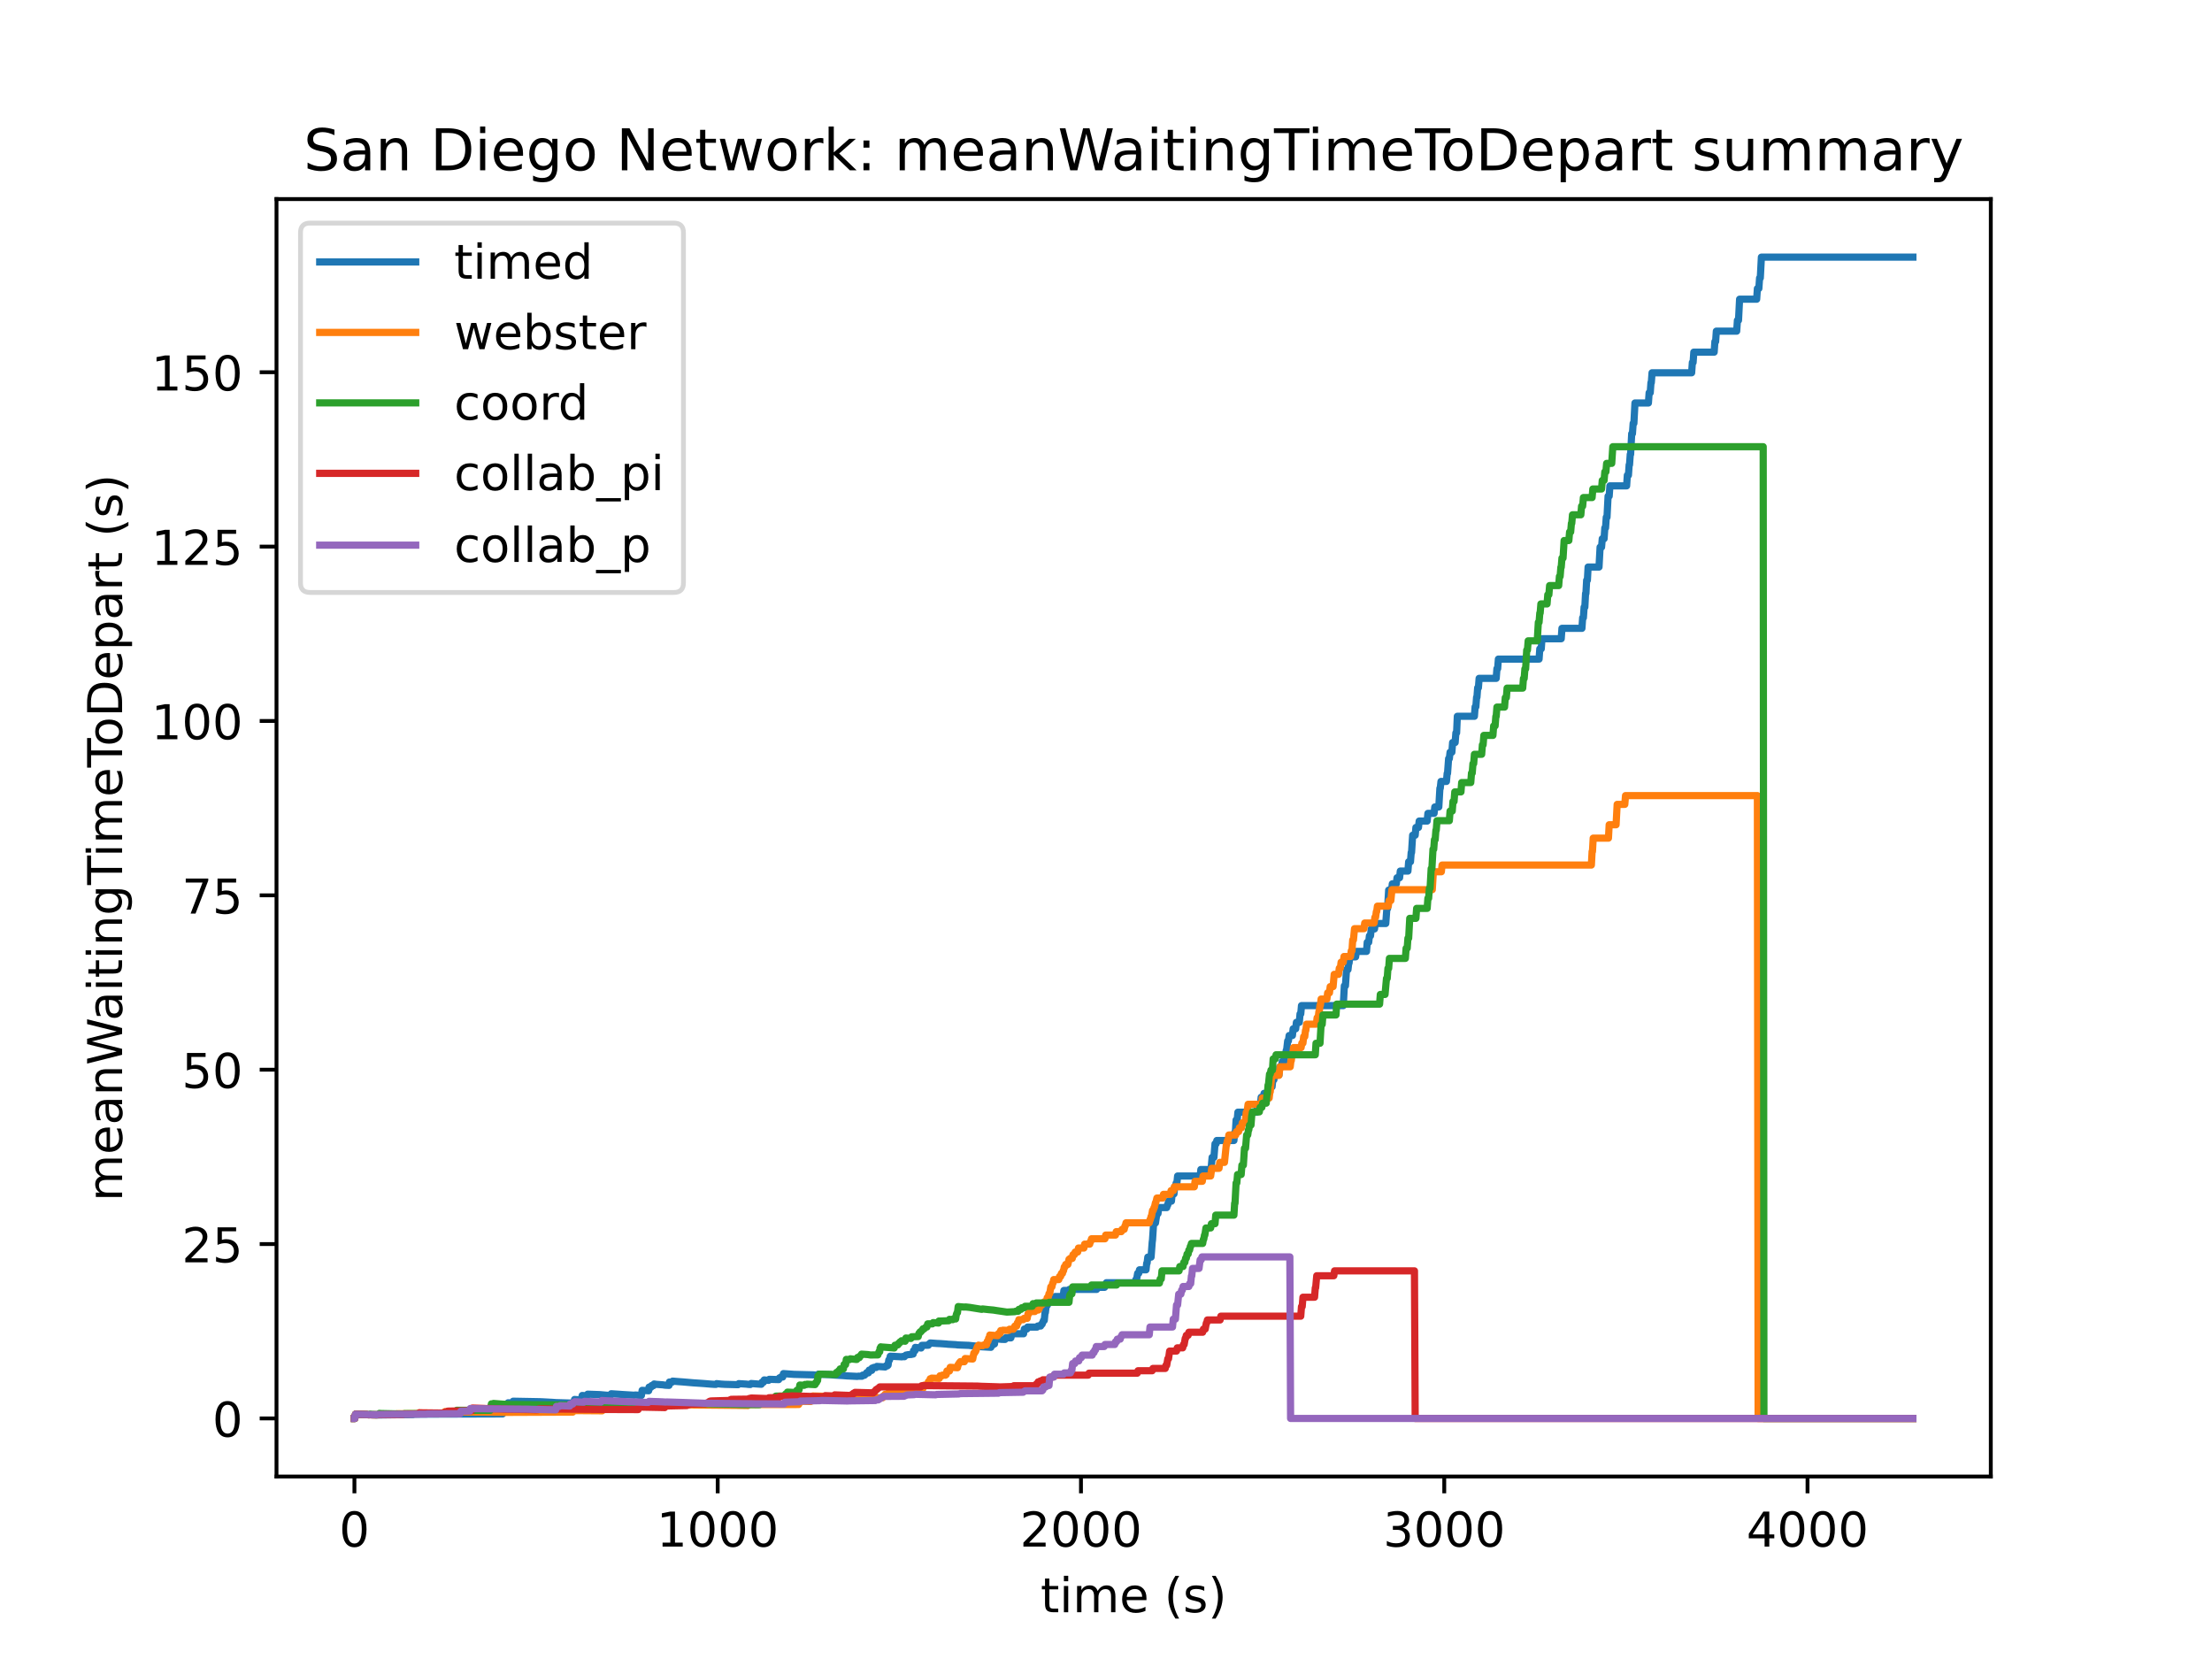 <?xml version="1.0" encoding="utf-8" standalone="no"?>
<!DOCTYPE svg PUBLIC "-//W3C//DTD SVG 1.1//EN"
  "http://www.w3.org/Graphics/SVG/1.1/DTD/svg11.dtd">
<!-- Created with matplotlib (https://matplotlib.org/) -->
<svg height="345.6pt" version="1.1" viewBox="0 0 460.8 345.6" width="460.8pt" xmlns="http://www.w3.org/2000/svg" xmlns:xlink="http://www.w3.org/1999/xlink">
 <defs>
  <style type="text/css">
*{stroke-linecap:butt;stroke-linejoin:round;}
  </style>
 </defs>
 <g id="figure_1">
  <g id="patch_1">
   <path d="M 0 345.6 
L 460.8 345.6 
L 460.8 0 
L 0 0 
z
" style="fill:#ffffff;"/>
  </g>
  <g id="axes_1">
   <g id="patch_2">
    <path d="M 57.6 307.584 
L 414.72 307.584 
L 414.72 41.472 
L 57.6 41.472 
z
" style="fill:#ffffff;"/>
   </g>
   <g id="matplotlib.axis_1">
    <g id="xtick_1">
     <g id="line2d_1">
      <defs>
       <path d="M 0 0 
L 0 3.5 
" id="maec4270f6a" style="stroke:#000000;stroke-width:0.8;"/>
      </defs>
      <g>
       <use style="stroke:#000000;stroke-width:0.8;" x="73.833" xlink:href="#maec4270f6a" y="307.584"/>
      </g>
     </g>
     <g id="text_1">
      <!-- 0 -->
      <defs>
       <path d="M 31.781 66.406 
Q 24.172 66.406 20.328 58.906 
Q 16.5 51.422 16.5 36.375 
Q 16.5 21.391 20.328 13.891 
Q 24.172 6.391 31.781 6.391 
Q 39.453 6.391 43.281 13.891 
Q 47.125 21.391 47.125 36.375 
Q 47.125 51.422 43.281 58.906 
Q 39.453 66.406 31.781 66.406 
z
M 31.781 74.219 
Q 44.047 74.219 50.516 64.516 
Q 56.984 54.828 56.984 36.375 
Q 56.984 17.969 50.516 8.266 
Q 44.047 -1.422 31.781 -1.422 
Q 19.531 -1.422 13.062 8.266 
Q 6.594 17.969 6.594 36.375 
Q 6.594 54.828 13.062 64.516 
Q 19.531 74.219 31.781 74.219 
z
" id="DejaVuSans-48"/>
      </defs>
      <g transform="translate(70.651 322.182)scale(0.1 -0.1)">
       <use xlink:href="#DejaVuSans-48"/>
      </g>
     </g>
    </g>
    <g id="xtick_2">
     <g id="line2d_2">
      <g>
       <use style="stroke:#000000;stroke-width:0.8;" x="149.51" xlink:href="#maec4270f6a" y="307.584"/>
      </g>
     </g>
     <g id="text_2">
      <!-- 1000 -->
      <defs>
       <path d="M 12.406 8.297 
L 28.516 8.297 
L 28.516 63.922 
L 10.984 60.406 
L 10.984 69.391 
L 28.422 72.906 
L 38.281 72.906 
L 38.281 8.297 
L 54.391 8.297 
L 54.391 0 
L 12.406 0 
z
" id="DejaVuSans-49"/>
      </defs>
      <g transform="translate(136.785 322.182)scale(0.1 -0.1)">
       <use xlink:href="#DejaVuSans-49"/>
       <use x="63.623" xlink:href="#DejaVuSans-48"/>
       <use x="127.246" xlink:href="#DejaVuSans-48"/>
       <use x="190.869" xlink:href="#DejaVuSans-48"/>
      </g>
     </g>
    </g>
    <g id="xtick_3">
     <g id="line2d_3">
      <g>
       <use style="stroke:#000000;stroke-width:0.8;" x="225.187" xlink:href="#maec4270f6a" y="307.584"/>
      </g>
     </g>
     <g id="text_3">
      <!-- 2000 -->
      <defs>
       <path d="M 19.188 8.297 
L 53.609 8.297 
L 53.609 0 
L 7.328 0 
L 7.328 8.297 
Q 12.938 14.109 22.625 23.891 
Q 32.328 33.688 34.812 36.531 
Q 39.547 41.844 41.422 45.531 
Q 43.312 49.219 43.312 52.781 
Q 43.312 58.594 39.234 62.25 
Q 35.156 65.922 28.609 65.922 
Q 23.969 65.922 18.812 64.312 
Q 13.672 62.703 7.812 59.422 
L 7.812 69.391 
Q 13.766 71.781 18.938 73 
Q 24.125 74.219 28.422 74.219 
Q 39.75 74.219 46.484 68.547 
Q 53.219 62.891 53.219 53.422 
Q 53.219 48.922 51.531 44.891 
Q 49.859 40.875 45.406 35.406 
Q 44.188 33.984 37.641 27.219 
Q 31.109 20.453 19.188 8.297 
z
" id="DejaVuSans-50"/>
      </defs>
      <g transform="translate(212.462 322.182)scale(0.1 -0.1)">
       <use xlink:href="#DejaVuSans-50"/>
       <use x="63.623" xlink:href="#DejaVuSans-48"/>
       <use x="127.246" xlink:href="#DejaVuSans-48"/>
       <use x="190.869" xlink:href="#DejaVuSans-48"/>
      </g>
     </g>
    </g>
    <g id="xtick_4">
     <g id="line2d_4">
      <g>
       <use style="stroke:#000000;stroke-width:0.8;" x="300.864" xlink:href="#maec4270f6a" y="307.584"/>
      </g>
     </g>
     <g id="text_4">
      <!-- 3000 -->
      <defs>
       <path d="M 40.578 39.312 
Q 47.656 37.797 51.625 33 
Q 55.609 28.219 55.609 21.188 
Q 55.609 10.406 48.188 4.484 
Q 40.766 -1.422 27.094 -1.422 
Q 22.516 -1.422 17.656 -0.516 
Q 12.797 0.391 7.625 2.203 
L 7.625 11.719 
Q 11.719 9.328 16.594 8.109 
Q 21.484 6.891 26.812 6.891 
Q 36.078 6.891 40.938 10.547 
Q 45.797 14.203 45.797 21.188 
Q 45.797 27.641 41.281 31.266 
Q 36.766 34.906 28.719 34.906 
L 20.219 34.906 
L 20.219 43.016 
L 29.109 43.016 
Q 36.375 43.016 40.234 45.922 
Q 44.094 48.828 44.094 54.297 
Q 44.094 59.906 40.109 62.906 
Q 36.141 65.922 28.719 65.922 
Q 24.656 65.922 20.016 65.031 
Q 15.375 64.156 9.812 62.312 
L 9.812 71.094 
Q 15.438 72.656 20.344 73.438 
Q 25.25 74.219 29.594 74.219 
Q 40.828 74.219 47.359 69.109 
Q 53.906 64.016 53.906 55.328 
Q 53.906 49.266 50.438 45.094 
Q 46.969 40.922 40.578 39.312 
z
" id="DejaVuSans-51"/>
      </defs>
      <g transform="translate(288.139 322.182)scale(0.1 -0.1)">
       <use xlink:href="#DejaVuSans-51"/>
       <use x="63.623" xlink:href="#DejaVuSans-48"/>
       <use x="127.246" xlink:href="#DejaVuSans-48"/>
       <use x="190.869" xlink:href="#DejaVuSans-48"/>
      </g>
     </g>
    </g>
    <g id="xtick_5">
     <g id="line2d_5">
      <g>
       <use style="stroke:#000000;stroke-width:0.8;" x="376.541" xlink:href="#maec4270f6a" y="307.584"/>
      </g>
     </g>
     <g id="text_5">
      <!-- 4000 -->
      <defs>
       <path d="M 37.797 64.312 
L 12.891 25.391 
L 37.797 25.391 
z
M 35.203 72.906 
L 47.609 72.906 
L 47.609 25.391 
L 58.016 25.391 
L 58.016 17.188 
L 47.609 17.188 
L 47.609 0 
L 37.797 0 
L 37.797 17.188 
L 4.891 17.188 
L 4.891 26.703 
z
" id="DejaVuSans-52"/>
      </defs>
      <g transform="translate(363.816 322.182)scale(0.1 -0.1)">
       <use xlink:href="#DejaVuSans-52"/>
       <use x="63.623" xlink:href="#DejaVuSans-48"/>
       <use x="127.246" xlink:href="#DejaVuSans-48"/>
       <use x="190.869" xlink:href="#DejaVuSans-48"/>
      </g>
     </g>
    </g>
    <g id="text_6">
     <!-- time (s) -->
     <defs>
      <path d="M 18.312 70.219 
L 18.312 54.688 
L 36.812 54.688 
L 36.812 47.703 
L 18.312 47.703 
L 18.312 18.016 
Q 18.312 11.328 20.141 9.422 
Q 21.969 7.516 27.594 7.516 
L 36.812 7.516 
L 36.812 0 
L 27.594 0 
Q 17.188 0 13.234 3.875 
Q 9.281 7.766 9.281 18.016 
L 9.281 47.703 
L 2.688 47.703 
L 2.688 54.688 
L 9.281 54.688 
L 9.281 70.219 
z
" id="DejaVuSans-116"/>
      <path d="M 9.422 54.688 
L 18.406 54.688 
L 18.406 0 
L 9.422 0 
z
M 9.422 75.984 
L 18.406 75.984 
L 18.406 64.594 
L 9.422 64.594 
z
" id="DejaVuSans-105"/>
      <path d="M 52 44.188 
Q 55.375 50.25 60.062 53.125 
Q 64.75 56 71.094 56 
Q 79.641 56 84.281 50.016 
Q 88.922 44.047 88.922 33.016 
L 88.922 0 
L 79.891 0 
L 79.891 32.719 
Q 79.891 40.578 77.094 44.375 
Q 74.312 48.188 68.609 48.188 
Q 61.625 48.188 57.562 43.547 
Q 53.516 38.922 53.516 30.906 
L 53.516 0 
L 44.484 0 
L 44.484 32.719 
Q 44.484 40.625 41.703 44.406 
Q 38.922 48.188 33.109 48.188 
Q 26.219 48.188 22.156 43.531 
Q 18.109 38.875 18.109 30.906 
L 18.109 0 
L 9.078 0 
L 9.078 54.688 
L 18.109 54.688 
L 18.109 46.188 
Q 21.188 51.219 25.484 53.609 
Q 29.781 56 35.688 56 
Q 41.656 56 45.828 52.969 
Q 50 49.953 52 44.188 
z
" id="DejaVuSans-109"/>
      <path d="M 56.203 29.594 
L 56.203 25.203 
L 14.891 25.203 
Q 15.484 15.922 20.484 11.062 
Q 25.484 6.203 34.422 6.203 
Q 39.594 6.203 44.453 7.469 
Q 49.312 8.734 54.109 11.281 
L 54.109 2.781 
Q 49.266 0.734 44.188 -0.344 
Q 39.109 -1.422 33.891 -1.422 
Q 20.797 -1.422 13.156 6.188 
Q 5.516 13.812 5.516 26.812 
Q 5.516 40.234 12.766 48.109 
Q 20.016 56 32.328 56 
Q 43.359 56 49.781 48.891 
Q 56.203 41.797 56.203 29.594 
z
M 47.219 32.234 
Q 47.125 39.594 43.094 43.984 
Q 39.062 48.391 32.422 48.391 
Q 24.906 48.391 20.391 44.141 
Q 15.875 39.891 15.188 32.172 
z
" id="DejaVuSans-101"/>
      <path id="DejaVuSans-32"/>
      <path d="M 31 75.875 
Q 24.469 64.656 21.281 53.656 
Q 18.109 42.672 18.109 31.391 
Q 18.109 20.125 21.312 9.062 
Q 24.516 -2 31 -13.188 
L 23.188 -13.188 
Q 15.875 -1.703 12.234 9.375 
Q 8.594 20.453 8.594 31.391 
Q 8.594 42.281 12.203 53.312 
Q 15.828 64.359 23.188 75.875 
z
" id="DejaVuSans-40"/>
      <path d="M 44.281 53.078 
L 44.281 44.578 
Q 40.484 46.531 36.375 47.5 
Q 32.281 48.484 27.875 48.484 
Q 21.188 48.484 17.844 46.438 
Q 14.5 44.391 14.5 40.281 
Q 14.5 37.156 16.891 35.375 
Q 19.281 33.594 26.516 31.984 
L 29.594 31.297 
Q 39.156 29.25 43.188 25.516 
Q 47.219 21.781 47.219 15.094 
Q 47.219 7.469 41.188 3.016 
Q 35.156 -1.422 24.609 -1.422 
Q 20.219 -1.422 15.453 -0.562 
Q 10.688 0.297 5.422 2 
L 5.422 11.281 
Q 10.406 8.688 15.234 7.391 
Q 20.062 6.109 24.812 6.109 
Q 31.156 6.109 34.562 8.281 
Q 37.984 10.453 37.984 14.406 
Q 37.984 18.062 35.516 20.016 
Q 33.062 21.969 24.703 23.781 
L 21.578 24.516 
Q 13.234 26.266 9.516 29.906 
Q 5.812 33.547 5.812 39.891 
Q 5.812 47.609 11.281 51.797 
Q 16.75 56 26.812 56 
Q 31.781 56 36.172 55.266 
Q 40.578 54.547 44.281 53.078 
z
" id="DejaVuSans-115"/>
      <path d="M 8.016 75.875 
L 15.828 75.875 
Q 23.141 64.359 26.781 53.312 
Q 30.422 42.281 30.422 31.391 
Q 30.422 20.453 26.781 9.375 
Q 23.141 -1.703 15.828 -13.188 
L 8.016 -13.188 
Q 14.5 -2 17.703 9.062 
Q 20.906 20.125 20.906 31.391 
Q 20.906 42.672 17.703 53.656 
Q 14.5 64.656 8.016 75.875 
z
" id="DejaVuSans-41"/>
     </defs>
     <g transform="translate(216.769 335.861)scale(0.1 -0.1)">
      <use xlink:href="#DejaVuSans-116"/>
      <use x="39.209" xlink:href="#DejaVuSans-105"/>
      <use x="66.992" xlink:href="#DejaVuSans-109"/>
      <use x="164.404" xlink:href="#DejaVuSans-101"/>
      <use x="225.928" xlink:href="#DejaVuSans-32"/>
      <use x="257.715" xlink:href="#DejaVuSans-40"/>
      <use x="296.729" xlink:href="#DejaVuSans-115"/>
      <use x="348.828" xlink:href="#DejaVuSans-41"/>
     </g>
    </g>
   </g>
   <g id="matplotlib.axis_2">
    <g id="ytick_1">
     <g id="line2d_6">
      <defs>
       <path d="M 0 0 
L -3.5 0 
" id="m89167ba8d0" style="stroke:#000000;stroke-width:0.8;"/>
      </defs>
      <g>
       <use style="stroke:#000000;stroke-width:0.8;" x="57.6" xlink:href="#m89167ba8d0" y="295.488"/>
      </g>
     </g>
     <g id="text_7">
      <!-- 0 -->
      <g transform="translate(44.237 299.287)scale(0.1 -0.1)">
       <use xlink:href="#DejaVuSans-48"/>
      </g>
     </g>
    </g>
    <g id="ytick_2">
     <g id="line2d_7">
      <g>
       <use style="stroke:#000000;stroke-width:0.8;" x="57.6" xlink:href="#m89167ba8d0" y="259.164"/>
      </g>
     </g>
     <g id="text_8">
      <!-- 25 -->
      <defs>
       <path d="M 10.797 72.906 
L 49.516 72.906 
L 49.516 64.594 
L 19.828 64.594 
L 19.828 46.734 
Q 21.969 47.469 24.109 47.828 
Q 26.266 48.188 28.422 48.188 
Q 40.625 48.188 47.75 41.5 
Q 54.891 34.812 54.891 23.391 
Q 54.891 11.625 47.562 5.094 
Q 40.234 -1.422 26.906 -1.422 
Q 22.312 -1.422 17.547 -0.641 
Q 12.797 0.141 7.719 1.703 
L 7.719 11.625 
Q 12.109 9.234 16.797 8.062 
Q 21.484 6.891 26.703 6.891 
Q 35.156 6.891 40.078 11.328 
Q 45.016 15.766 45.016 23.391 
Q 45.016 31 40.078 35.438 
Q 35.156 39.891 26.703 39.891 
Q 22.75 39.891 18.812 39.016 
Q 14.891 38.141 10.797 36.281 
z
" id="DejaVuSans-53"/>
      </defs>
      <g transform="translate(37.875 262.963)scale(0.1 -0.1)">
       <use xlink:href="#DejaVuSans-50"/>
       <use x="63.623" xlink:href="#DejaVuSans-53"/>
      </g>
     </g>
    </g>
    <g id="ytick_3">
     <g id="line2d_8">
      <g>
       <use style="stroke:#000000;stroke-width:0.8;" x="57.6" xlink:href="#m89167ba8d0" y="222.839"/>
      </g>
     </g>
     <g id="text_9">
      <!-- 50 -->
      <g transform="translate(37.875 226.639)scale(0.1 -0.1)">
       <use xlink:href="#DejaVuSans-53"/>
       <use x="63.623" xlink:href="#DejaVuSans-48"/>
      </g>
     </g>
    </g>
    <g id="ytick_4">
     <g id="line2d_9">
      <g>
       <use style="stroke:#000000;stroke-width:0.8;" x="57.6" xlink:href="#m89167ba8d0" y="186.515"/>
      </g>
     </g>
     <g id="text_10">
      <!-- 75 -->
      <defs>
       <path d="M 8.203 72.906 
L 55.078 72.906 
L 55.078 68.703 
L 28.609 0 
L 18.312 0 
L 43.219 64.594 
L 8.203 64.594 
z
" id="DejaVuSans-55"/>
      </defs>
      <g transform="translate(37.875 190.314)scale(0.1 -0.1)">
       <use xlink:href="#DejaVuSans-55"/>
       <use x="63.623" xlink:href="#DejaVuSans-53"/>
      </g>
     </g>
    </g>
    <g id="ytick_5">
     <g id="line2d_10">
      <g>
       <use style="stroke:#000000;stroke-width:0.8;" x="57.6" xlink:href="#m89167ba8d0" y="150.191"/>
      </g>
     </g>
     <g id="text_11">
      <!-- 100 -->
      <g transform="translate(31.512 153.99)scale(0.1 -0.1)">
       <use xlink:href="#DejaVuSans-49"/>
       <use x="63.623" xlink:href="#DejaVuSans-48"/>
       <use x="127.246" xlink:href="#DejaVuSans-48"/>
      </g>
     </g>
    </g>
    <g id="ytick_6">
     <g id="line2d_11">
      <g>
       <use style="stroke:#000000;stroke-width:0.8;" x="57.6" xlink:href="#m89167ba8d0" y="113.866"/>
      </g>
     </g>
     <g id="text_12">
      <!-- 125 -->
      <g transform="translate(31.512 117.666)scale(0.1 -0.1)">
       <use xlink:href="#DejaVuSans-49"/>
       <use x="63.623" xlink:href="#DejaVuSans-50"/>
       <use x="127.246" xlink:href="#DejaVuSans-53"/>
      </g>
     </g>
    </g>
    <g id="ytick_7">
     <g id="line2d_12">
      <g>
       <use style="stroke:#000000;stroke-width:0.8;" x="57.6" xlink:href="#m89167ba8d0" y="77.542"/>
      </g>
     </g>
     <g id="text_13">
      <!-- 150 -->
      <g transform="translate(31.512 81.341)scale(0.1 -0.1)">
       <use xlink:href="#DejaVuSans-49"/>
       <use x="63.623" xlink:href="#DejaVuSans-53"/>
       <use x="127.246" xlink:href="#DejaVuSans-48"/>
      </g>
     </g>
    </g>
    <g id="text_14">
     <!-- meanWaitingTimeToDepart (s) -->
     <defs>
      <path d="M 34.281 27.484 
Q 23.391 27.484 19.188 25 
Q 14.984 22.516 14.984 16.5 
Q 14.984 11.719 18.141 8.906 
Q 21.297 6.109 26.703 6.109 
Q 34.188 6.109 38.703 11.406 
Q 43.219 16.703 43.219 25.484 
L 43.219 27.484 
z
M 52.203 31.203 
L 52.203 0 
L 43.219 0 
L 43.219 8.297 
Q 40.141 3.328 35.547 0.953 
Q 30.953 -1.422 24.312 -1.422 
Q 15.922 -1.422 10.953 3.297 
Q 6 8.016 6 15.922 
Q 6 25.141 12.172 29.828 
Q 18.359 34.516 30.609 34.516 
L 43.219 34.516 
L 43.219 35.406 
Q 43.219 41.609 39.141 45 
Q 35.062 48.391 27.688 48.391 
Q 23 48.391 18.547 47.266 
Q 14.109 46.141 10.016 43.891 
L 10.016 52.203 
Q 14.938 54.109 19.578 55.047 
Q 24.219 56 28.609 56 
Q 40.484 56 46.344 49.844 
Q 52.203 43.703 52.203 31.203 
z
" id="DejaVuSans-97"/>
      <path d="M 54.891 33.016 
L 54.891 0 
L 45.906 0 
L 45.906 32.719 
Q 45.906 40.484 42.875 44.328 
Q 39.844 48.188 33.797 48.188 
Q 26.516 48.188 22.312 43.547 
Q 18.109 38.922 18.109 30.906 
L 18.109 0 
L 9.078 0 
L 9.078 54.688 
L 18.109 54.688 
L 18.109 46.188 
Q 21.344 51.125 25.703 53.562 
Q 30.078 56 35.797 56 
Q 45.219 56 50.047 50.172 
Q 54.891 44.344 54.891 33.016 
z
" id="DejaVuSans-110"/>
      <path d="M 3.328 72.906 
L 13.281 72.906 
L 28.609 11.281 
L 43.891 72.906 
L 54.984 72.906 
L 70.312 11.281 
L 85.594 72.906 
L 95.609 72.906 
L 77.297 0 
L 64.891 0 
L 49.516 63.281 
L 33.984 0 
L 21.578 0 
z
" id="DejaVuSans-87"/>
      <path d="M 45.406 27.984 
Q 45.406 37.75 41.375 43.109 
Q 37.359 48.484 30.078 48.484 
Q 22.859 48.484 18.828 43.109 
Q 14.797 37.75 14.797 27.984 
Q 14.797 18.266 18.828 12.891 
Q 22.859 7.516 30.078 7.516 
Q 37.359 7.516 41.375 12.891 
Q 45.406 18.266 45.406 27.984 
z
M 54.391 6.781 
Q 54.391 -7.172 48.188 -13.984 
Q 42 -20.797 29.203 -20.797 
Q 24.469 -20.797 20.266 -20.094 
Q 16.062 -19.391 12.109 -17.922 
L 12.109 -9.188 
Q 16.062 -11.328 19.922 -12.344 
Q 23.781 -13.375 27.781 -13.375 
Q 36.625 -13.375 41.016 -8.766 
Q 45.406 -4.156 45.406 5.172 
L 45.406 9.625 
Q 42.625 4.781 38.281 2.391 
Q 33.938 0 27.875 0 
Q 17.828 0 11.672 7.656 
Q 5.516 15.328 5.516 27.984 
Q 5.516 40.672 11.672 48.328 
Q 17.828 56 27.875 56 
Q 33.938 56 38.281 53.609 
Q 42.625 51.219 45.406 46.391 
L 45.406 54.688 
L 54.391 54.688 
z
" id="DejaVuSans-103"/>
      <path d="M -0.297 72.906 
L 61.375 72.906 
L 61.375 64.594 
L 35.5 64.594 
L 35.5 0 
L 25.594 0 
L 25.594 64.594 
L -0.297 64.594 
z
" id="DejaVuSans-84"/>
      <path d="M 30.609 48.391 
Q 23.391 48.391 19.188 42.75 
Q 14.984 37.109 14.984 27.297 
Q 14.984 17.484 19.156 11.844 
Q 23.344 6.203 30.609 6.203 
Q 37.797 6.203 41.984 11.859 
Q 46.188 17.531 46.188 27.297 
Q 46.188 37.016 41.984 42.703 
Q 37.797 48.391 30.609 48.391 
z
M 30.609 56 
Q 42.328 56 49.016 48.375 
Q 55.719 40.766 55.719 27.297 
Q 55.719 13.875 49.016 6.219 
Q 42.328 -1.422 30.609 -1.422 
Q 18.844 -1.422 12.172 6.219 
Q 5.516 13.875 5.516 27.297 
Q 5.516 40.766 12.172 48.375 
Q 18.844 56 30.609 56 
z
" id="DejaVuSans-111"/>
      <path d="M 19.672 64.797 
L 19.672 8.109 
L 31.594 8.109 
Q 46.688 8.109 53.688 14.938 
Q 60.688 21.781 60.688 36.531 
Q 60.688 51.172 53.688 57.984 
Q 46.688 64.797 31.594 64.797 
z
M 9.812 72.906 
L 30.078 72.906 
Q 51.266 72.906 61.172 64.094 
Q 71.094 55.281 71.094 36.531 
Q 71.094 17.672 61.125 8.828 
Q 51.172 0 30.078 0 
L 9.812 0 
z
" id="DejaVuSans-68"/>
      <path d="M 18.109 8.203 
L 18.109 -20.797 
L 9.078 -20.797 
L 9.078 54.688 
L 18.109 54.688 
L 18.109 46.391 
Q 20.953 51.266 25.266 53.625 
Q 29.594 56 35.594 56 
Q 45.562 56 51.781 48.094 
Q 58.016 40.188 58.016 27.297 
Q 58.016 14.406 51.781 6.484 
Q 45.562 -1.422 35.594 -1.422 
Q 29.594 -1.422 25.266 0.953 
Q 20.953 3.328 18.109 8.203 
z
M 48.688 27.297 
Q 48.688 37.203 44.609 42.844 
Q 40.531 48.484 33.406 48.484 
Q 26.266 48.484 22.188 42.844 
Q 18.109 37.203 18.109 27.297 
Q 18.109 17.391 22.188 11.75 
Q 26.266 6.109 33.406 6.109 
Q 40.531 6.109 44.609 11.75 
Q 48.688 17.391 48.688 27.297 
z
" id="DejaVuSans-112"/>
      <path d="M 41.109 46.297 
Q 39.594 47.172 37.812 47.578 
Q 36.031 48 33.891 48 
Q 26.266 48 22.188 43.047 
Q 18.109 38.094 18.109 28.812 
L 18.109 0 
L 9.078 0 
L 9.078 54.688 
L 18.109 54.688 
L 18.109 46.188 
Q 20.953 51.172 25.484 53.578 
Q 30.031 56 36.531 56 
Q 37.453 56 38.578 55.875 
Q 39.703 55.766 41.062 55.516 
z
" id="DejaVuSans-114"/>
     </defs>
     <g transform="translate(25.433 250.251)rotate(-90)scale(0.1 -0.1)">
      <use xlink:href="#DejaVuSans-109"/>
      <use x="97.412" xlink:href="#DejaVuSans-101"/>
      <use x="158.936" xlink:href="#DejaVuSans-97"/>
      <use x="220.215" xlink:href="#DejaVuSans-110"/>
      <use x="283.594" xlink:href="#DejaVuSans-87"/>
      <use x="376.096" xlink:href="#DejaVuSans-97"/>
      <use x="437.375" xlink:href="#DejaVuSans-105"/>
      <use x="465.158" xlink:href="#DejaVuSans-116"/>
      <use x="504.367" xlink:href="#DejaVuSans-105"/>
      <use x="532.15" xlink:href="#DejaVuSans-110"/>
      <use x="595.529" xlink:href="#DejaVuSans-103"/>
      <use x="659.006" xlink:href="#DejaVuSans-84"/>
      <use x="716.965" xlink:href="#DejaVuSans-105"/>
      <use x="744.748" xlink:href="#DejaVuSans-109"/>
      <use x="842.16" xlink:href="#DejaVuSans-101"/>
      <use x="903.684" xlink:href="#DejaVuSans-84"/>
      <use x="947.768" xlink:href="#DejaVuSans-111"/>
      <use x="1008.949" xlink:href="#DejaVuSans-68"/>
      <use x="1085.951" xlink:href="#DejaVuSans-101"/>
      <use x="1147.475" xlink:href="#DejaVuSans-112"/>
      <use x="1210.951" xlink:href="#DejaVuSans-97"/>
      <use x="1272.23" xlink:href="#DejaVuSans-114"/>
      <use x="1313.344" xlink:href="#DejaVuSans-116"/>
      <use x="1352.553" xlink:href="#DejaVuSans-32"/>
      <use x="1384.34" xlink:href="#DejaVuSans-40"/>
      <use x="1423.354" xlink:href="#DejaVuSans-115"/>
      <use x="1475.453" xlink:href="#DejaVuSans-41"/>
     </g>
    </g>
   </g>
   <g id="line2d_13">
    <path clip-path="url(#p761b8d7a76)" d="M 73.833 295.488 
L 73.908 295.488 
L 74.06 294.616 
L 76.481 294.674 
L 76.708 294.732 
L 77.163 294.718 
L 77.541 294.747 
L 78.222 294.776 
L 86.092 294.674 
L 86.319 294.602 
L 104.709 294.544 
L 104.86 293.585 
L 105.163 293.599 
L 105.314 293.12 
L 105.693 293.134 
L 105.844 292.233 
L 106.752 292.262 
L 106.904 291.899 
L 112.428 292.001 
L 113.109 292.03 
L 115.001 292.132 
L 115.833 292.19 
L 119.163 292.291 
L 119.466 292.306 
L 119.693 291.536 
L 121.131 291.638 
L 121.282 290.708 
L 122.266 290.766 
L 122.417 290.432 
L 124.839 290.519 
L 125.217 290.548 
L 126.201 290.635 
L 127.185 290.708 
L 127.336 290.344 
L 128.85 290.446 
L 129.682 290.504 
L 131.347 290.606 
L 132.104 290.65 
L 132.331 290.606 
L 133.618 290.693 
L 133.769 289.633 
L 135.131 289.72 
L 135.207 288.964 
L 135.282 288.979 
L 135.585 289.008 
L 135.737 288.644 
L 136.115 288.659 
L 136.266 288.31 
L 136.72 288.383 
L 138.083 288.485 
L 138.537 288.557 
L 139.369 288.601 
L 139.445 287.903 
L 139.52 287.918 
L 139.974 287.947 
L 140.126 287.715 
L 141.337 287.816 
L 142.169 287.874 
L 143.38 287.976 
L 144.364 288.063 
L 145.877 288.165 
L 146.71 288.223 
L 147.921 288.325 
L 148.753 288.383 
L 149.131 288.397 
L 149.283 288.238 
L 150.267 288.339 
L 151.023 288.383 
L 153.748 288.456 
L 153.899 288.238 
L 155.488 288.339 
L 155.942 288.397 
L 156.321 288.412 
L 156.472 288.209 
L 157.759 288.31 
L 158.591 288.368 
L 158.742 287.933 
L 159.045 287.947 
L 159.196 287.468 
L 160.105 287.555 
L 160.256 287.337 
L 162.224 287.395 
L 162.375 287.032 
L 162.526 287.046 
L 162.678 286.857 
L 163.056 286.857 
L 163.207 286.145 
L 164.57 286.247 
L 165.402 286.305 
L 169.489 286.407 
L 169.867 286.451 
L 170.321 286.48 
L 170.472 286.262 
L 172.818 286.363 
L 173.802 286.451 
L 175.543 286.552 
L 176.451 286.625 
L 178.57 286.727 
L 178.872 286.683 
L 179.554 286.698 
L 179.705 286.465 
L 180.083 286.494 
L 180.235 286.276 
L 180.31 286.291 
L 180.537 285.956 
L 180.916 285.986 
L 181.067 285.419 
L 181.597 285.477 
L 181.673 284.998 
L 181.748 285.012 
L 181.9 285.027 
L 182.051 284.852 
L 182.505 284.881 
L 182.656 284.649 
L 184.246 284.751 
L 184.397 284.765 
L 184.548 284.533 
L 184.851 284.533 
L 185.002 284.387 
L 185.154 283.312 
L 185.305 283.312 
L 185.456 282.527 
L 187.5 282.629 
L 187.878 282.658 
L 188.029 282.586 
L 188.408 282.629 
L 188.71 282.295 
L 189.013 282.237 
L 189.24 282.193 
L 189.921 282.15 
L 190.073 282.077 
L 190.224 282.077 
L 190.3 281.38 
L 190.375 281.409 
L 190.602 281.38 
L 190.678 280.682 
L 190.754 280.697 
L 191.889 280.813 
L 192.04 280.261 
L 193.402 280.232 
L 193.554 279.956 
L 193.629 279.956 
L 193.781 279.767 
L 195.219 279.869 
L 195.9 279.898 
L 197.111 279.985 
L 197.489 280.028 
L 199.078 280.116 
L 199.532 280.174 
L 201.803 280.261 
L 202.181 280.304 
L 203.165 280.406 
L 204.451 280.551 
L 206.192 280.653 
L 206.419 280.668 
L 206.57 280.232 
L 206.722 280.246 
L 206.873 280.086 
L 206.949 280.086 
L 207.1 279.956 
L 207.176 279.97 
L 207.251 278.982 
L 207.327 278.997 
L 207.478 279.011 
L 207.63 278.91 
L 208.689 279.011 
L 209.37 279.026 
L 209.522 278.663 
L 210.278 278.706 
L 210.581 278.706 
L 210.808 277.849 
L 213.23 277.849 
L 213.381 276.861 
L 213.911 276.861 
L 214.062 276.454 
L 216.03 276.454 
L 216.181 276.236 
L 216.787 276.236 
L 216.938 275.858 
L 217.089 275.858 
L 217.392 275.059 
L 217.543 275.059 
L 217.695 273.432 
L 217.77 273.432 
L 217.922 272.139 
L 217.998 272.139 
L 218.225 271.834 
L 218.376 270.599 
L 219.662 270.599 
L 219.814 270.09 
L 221.479 270.09 
L 221.63 268.826 
L 222.614 268.826 
L 222.765 268.608 
L 228.441 268.608 
L 228.592 268.172 
L 230.106 268.172 
L 230.257 267.678 
L 230.333 267.678 
L 230.484 267.213 
L 236.463 267.213 
L 236.614 266.559 
L 236.765 266.559 
L 236.992 265.252 
L 237.219 265.252 
L 237.371 264.525 
L 238.733 264.525 
L 238.884 263.13 
L 238.96 263.13 
L 239.111 261.881 
L 239.792 261.881 
L 240.02 258.815 
L 240.095 258.248 
L 240.322 254.776 
L 240.701 254.776 
L 241.003 252.814 
L 241.23 252.814 
L 241.382 251.565 
L 243.047 251.565 
L 243.198 250.998 
L 243.274 250.998 
L 243.425 250.228 
L 244.03 250.228 
L 244.182 248.717 
L 244.56 248.717 
L 244.712 247.206 
L 244.863 247.206 
L 245.014 246.465 
L 245.166 246.465 
L 245.317 244.983 
L 250.009 244.983 
L 250.16 243.631 
L 252.279 243.631 
L 252.506 241.103 
L 252.885 241.103 
L 253.112 238.27 
L 253.339 238.27 
L 253.49 237.587 
L 257.047 237.587 
L 257.198 235.945 
L 257.35 235.945 
L 257.501 233.315 
L 257.728 233.315 
L 257.879 231.688 
L 261.815 231.688 
L 261.966 230.032 
L 262.571 230.032 
L 262.723 228.579 
L 263.177 228.579 
L 263.328 227.765 
L 264.388 227.765 
L 264.539 226.399 
L 264.993 226.399 
L 265.144 224.946 
L 265.371 224.946 
L 265.523 223.958 
L 266.431 223.958 
L 266.582 222.244 
L 266.961 222.244 
L 267.112 221.125 
L 267.49 221.125 
L 267.642 219.89 
L 267.793 219.89 
L 267.944 218.8 
L 268.02 218.8 
L 268.247 216.839 
L 268.398 216.839 
L 268.55 215.72 
L 269.231 215.72 
L 269.382 214.325 
L 269.912 214.325 
L 270.063 212.974 
L 270.669 212.974 
L 270.82 211.216 
L 270.971 211.216 
L 271.123 209.487 
L 279.826 209.487 
L 280.053 205.36 
L 280.28 205.36 
L 280.507 201.989 
L 280.809 201.989 
L 280.961 200.623 
L 281.036 200.623 
L 281.188 199.33 
L 282.399 199.33 
L 282.55 198.197 
L 284.669 198.197 
L 284.82 196.294 
L 285.123 196.294 
L 285.274 194.942 
L 285.501 194.942 
L 285.653 193.518 
L 286.334 193.518 
L 286.485 192.385 
L 288.68 192.385 
L 288.907 189.261 
L 289.058 189.261 
L 289.285 185.425 
L 289.891 185.425 
L 290.042 184.118 
L 290.875 184.118 
L 291.026 182.854 
L 291.556 182.854 
L 291.707 181.459 
L 293.296 181.459 
L 293.448 179.526 
L 293.826 179.526 
L 293.977 177.594 
L 294.053 177.594 
L 294.28 173.99 
L 294.81 173.99 
L 294.961 172.378 
L 295.491 172.378 
L 295.642 171.041 
L 297.307 171.041 
L 297.458 169.443 
L 298.745 169.443 
L 298.896 168.106 
L 299.729 168.106 
L 299.956 164.212 
L 300.031 164.212 
L 300.183 162.788 
L 301.318 162.788 
L 301.469 161.117 
L 301.545 161.117 
L 301.772 158.037 
L 301.923 158.037 
L 302.075 156.7 
L 302.453 156.7 
L 302.604 154.68 
L 303.134 154.68 
L 303.286 152.675 
L 303.437 152.675 
L 303.588 149.217 
L 307.145 149.217 
L 307.296 147.241 
L 307.448 147.241 
L 307.599 145.251 
L 307.675 145.251 
L 307.826 143.275 
L 307.978 143.275 
L 308.129 141.313 
L 311.686 141.313 
L 311.837 139.293 
L 311.988 139.293 
L 312.14 137.303 
L 320.616 137.303 
L 320.767 135.167 
L 321.07 135.167 
L 321.221 133.06 
L 325.232 133.06 
L 325.383 130.895 
L 329.545 130.895 
L 329.697 128.687 
L 329.848 128.687 
L 330 126.478 
L 330.151 126.478 
L 330.302 123.63 
L 330.378 123.63 
L 330.529 120.87 
L 330.681 120.87 
L 330.832 118.124 
L 333.102 118.124 
L 333.329 113.983 
L 333.632 113.983 
L 333.783 112.225 
L 334.162 112.225 
L 334.313 109.972 
L 334.464 109.972 
L 334.616 107.749 
L 334.767 107.749 
L 334.994 103.361 
L 335.221 103.361 
L 335.373 101.211 
L 338.854 101.211 
L 339.005 99.002 
L 339.232 99.002 
L 339.383 96.823 
L 339.459 96.823 
L 339.611 94.644 
L 339.686 94.644 
L 339.913 90.343 
L 340.065 90.343 
L 340.216 88.192 
L 340.367 88.192 
L 340.594 83.95 
L 343.394 83.95 
L 343.546 81.814 
L 343.773 81.814 
L 343.924 79.707 
L 344 79.707 
L 344.151 77.658 
L 352.4 77.658 
L 352.551 75.508 
L 352.703 75.508 
L 352.854 73.357 
L 357.092 73.357 
L 357.243 71.164 
L 357.395 71.164 
L 357.546 68.984 
L 361.784 68.984 
L 361.935 66.732 
L 362.162 66.732 
L 362.389 62.329 
L 365.946 62.329 
L 366.097 60.106 
L 366.4 60.106 
L 366.552 57.912 
L 366.703 57.912 
L 366.93 53.568 
L 398.487 53.568 
L 398.487 53.568 
" style="fill:none;stroke:#1f77b4;stroke-linecap:square;stroke-width:1.5;"/>
   </g>
   <g id="line2d_14">
    <path clip-path="url(#p761b8d7a76)" d="M 73.833 295.488 
L 73.908 295.488 
L 74.06 294.616 
L 76.481 294.674 
L 76.708 294.732 
L 77.163 294.718 
L 77.541 294.747 
L 78.222 294.776 
L 79.584 294.689 
L 79.963 294.66 
L 82.46 294.616 
L 82.611 294.515 
L 91.617 294.456 
L 91.844 294.398 
L 92.374 294.413 
L 92.525 294.18 
L 92.676 294.079 
L 93.357 294.108 
L 104.633 294.209 
L 105.239 294.224 
L 119.315 294.166 
L 119.466 293.846 
L 125.444 293.89 
L 125.596 293.25 
L 126.58 293.279 
L 126.731 292.727 
L 127.412 292.756 
L 130.666 292.8 
L 130.818 292.321 
L 134.677 292.422 
L 135.358 292.451 
L 138.461 292.553 
L 139.066 292.568 
L 143.91 292.669 
L 144.515 292.684 
L 155.488 292.785 
L 155.791 292.8 
L 155.942 292.597 
L 166.386 292.582 
L 166.537 292.044 
L 166.84 292.059 
L 166.991 291.914 
L 168.883 291.957 
L 169.034 291.696 
L 169.11 291.696 
L 169.337 290.809 
L 173.348 290.911 
L 173.953 290.926 
L 177.889 291.027 
L 178.494 291.042 
L 182.581 291.144 
L 183.262 291.173 
L 183.867 291.187 
L 184.019 290.809 
L 184.246 290.809 
L 184.397 290.446 
L 185.002 290.446 
L 185.154 290.068 
L 185.986 290.083 
L 186.137 289.763 
L 188.105 289.807 
L 188.256 289.516 
L 191.056 289.589 
L 191.208 289.211 
L 192.267 289.255 
L 192.419 288.746 
L 192.57 288.543 
L 193.251 288.572 
L 193.402 287.831 
L 193.629 287.845 
L 193.781 287.221 
L 193.932 287.235 
L 194.084 287.09 
L 195.673 287.148 
L 195.824 286.596 
L 196.203 286.625 
L 196.354 286.451 
L 196.959 286.48 
L 197.111 286.363 
L 197.262 285.593 
L 197.792 285.608 
L 197.943 284.838 
L 199.457 284.925 
L 199.608 284.257 
L 199.684 284.257 
L 199.835 283.908 
L 199.911 283.908 
L 200.062 283.646 
L 200.894 283.675 
L 201.046 283.007 
L 202.635 283.109 
L 202.862 281.874 
L 203.013 281.888 
L 203.165 281.525 
L 203.24 281.539 
L 203.619 280.508 
L 203.77 280.522 
L 203.846 280.217 
L 203.922 280.246 
L 204.678 280.348 
L 204.83 280.217 
L 204.981 280.217 
L 205.132 280.101 
L 205.511 280.159 
L 205.662 279.433 
L 205.814 279.433 
L 205.965 278.75 
L 206.116 278.764 
L 206.192 278.11 
L 206.268 278.125 
L 207.63 278.227 
L 207.857 278.241 
L 208.008 277.791 
L 208.311 277.805 
L 208.462 277.181 
L 208.765 277.224 
L 208.916 277.108 
L 210.127 277.151 
L 210.278 276.904 
L 211.111 276.904 
L 211.414 276.236 
L 211.792 276.236 
L 211.943 275.568 
L 212.095 275.568 
L 212.246 274.914 
L 213.154 274.914 
L 213.306 274.638 
L 213.987 274.638 
L 214.138 273.708 
L 214.289 273.708 
L 214.441 273.214 
L 215.576 273.214 
L 215.727 272.981 
L 216.333 272.894 
L 216.484 272.676 
L 216.635 271.877 
L 217.014 271.877 
L 217.165 271.514 
L 217.392 271.514 
L 217.543 271.194 
L 217.998 271.194 
L 218.149 270.337 
L 218.3 270.206 
L 218.376 270.206 
L 218.527 269.48 
L 218.679 269.48 
L 218.906 268.07 
L 219.133 268.07 
L 219.284 267.3 
L 219.36 267.3 
L 219.511 266.559 
L 220.571 266.559 
L 220.722 265.905 
L 220.949 265.905 
L 221.1 265.281 
L 221.327 265.281 
L 221.479 264.714 
L 221.554 264.714 
L 221.706 263.929 
L 221.857 263.929 
L 222.008 263.406 
L 222.462 263.406 
L 222.689 262.346 
L 222.765 262.346 
L 222.917 262.157 
L 223.371 262.157 
L 223.522 261.372 
L 223.825 261.372 
L 223.976 260.82 
L 224.506 260.82 
L 224.657 259.992 
L 225.792 259.992 
L 225.944 259.178 
L 227.003 259.178 
L 227.154 258.612 
L 227.23 258.612 
L 227.381 258.059 
L 230.182 258.059 
L 230.333 257.289 
L 232.376 257.289 
L 232.528 256.577 
L 233.587 256.577 
L 233.738 256.098 
L 234.192 256.098 
L 234.344 255.386 
L 234.419 255.386 
L 234.571 254.732 
L 239.414 254.732 
L 239.565 254.064 
L 239.641 254.064 
L 239.792 253.41 
L 239.868 253.41 
L 240.095 252.146 
L 240.247 252.146 
L 240.398 251.565 
L 240.474 251.565 
L 240.701 250.548 
L 240.776 250.548 
L 241.003 249.574 
L 242.214 249.574 
L 242.366 248.804 
L 243.803 248.804 
L 243.955 248.019 
L 244.484 248.019 
L 244.636 247.235 
L 248.798 247.235 
L 248.949 246.087 
L 250.463 246.087 
L 250.614 244.983 
L 252.204 244.983 
L 252.431 243.384 
L 253.944 243.384 
L 254.095 242.149 
L 255.079 242.149 
L 255.458 238.473 
L 255.533 238.473 
L 255.685 237.674 
L 255.836 237.674 
L 255.987 236.439 
L 257.425 236.439 
L 257.577 235.742 
L 258.031 235.742 
L 258.182 234.928 
L 258.636 234.928 
L 258.787 233.911 
L 259.393 233.911 
L 259.62 231.717 
L 259.771 231.717 
L 259.998 230.046 
L 262.798 230.046 
L 262.95 228.753 
L 264.388 228.753 
L 264.539 227.445 
L 264.615 227.445 
L 264.917 224.016 
L 266.431 224.016 
L 266.658 222.229 
L 268.777 222.229 
L 268.928 220.936 
L 269.004 220.936 
L 269.155 219.57 
L 269.307 219.57 
L 269.458 218.233 
L 271.047 218.233 
L 271.198 217.304 
L 271.426 217.304 
L 271.577 215.952 
L 271.804 215.952 
L 271.955 214.645 
L 272.031 214.645 
L 272.182 213.351 
L 274.226 213.351 
L 274.377 212.015 
L 274.604 212.015 
L 274.755 210.707 
L 274.831 210.707 
L 274.982 209.414 
L 275.058 209.414 
L 275.209 208.121 
L 276.42 208.121 
L 276.572 206.828 
L 276.95 206.828 
L 277.101 205.534 
L 277.707 205.534 
L 277.934 202.977 
L 278.842 202.977 
L 278.993 201.699 
L 279.22 201.699 
L 279.372 200.449 
L 279.826 200.449 
L 279.977 199.258 
L 281.339 199.258 
L 281.491 198.081 
L 281.642 198.081 
L 281.793 195.814 
L 281.945 195.814 
L 282.172 193.46 
L 284.139 193.46 
L 284.291 192.283 
L 286.258 192.283 
L 286.41 191.092 
L 286.561 191.092 
L 286.712 189.915 
L 286.788 189.915 
L 286.939 188.767 
L 289.21 188.767 
L 289.361 187.605 
L 289.739 187.605 
L 289.966 185.338 
L 298.367 185.338 
L 298.594 181.604 
L 300.258 181.604 
L 300.41 180.209 
L 331.513 180.209 
L 331.664 177.376 
L 331.74 177.376 
L 331.891 174.601 
L 335.07 174.601 
L 335.221 171.811 
L 336.659 171.811 
L 336.886 167.568 
L 338.475 167.568 
L 338.627 165.738 
L 366.097 165.738 
L 366.249 295.488 
L 398.487 295.488 
L 398.487 295.488 
" style="fill:none;stroke:#ff7f0e;stroke-linecap:square;stroke-width:1.5;"/>
   </g>
   <g id="line2d_15">
    <path clip-path="url(#p761b8d7a76)" d="M 73.833 295.488 
L 73.908 295.488 
L 74.06 294.616 
L 76.481 294.674 
L 76.708 294.732 
L 76.935 294.732 
L 77.087 294.602 
L 77.465 294.631 
L 78.979 294.689 
L 79.054 294.427 
L 79.13 294.456 
L 83.746 294.558 
L 83.973 294.573 
L 84.2 294.485 
L 93.736 294.471 
L 93.887 294.137 
L 94.568 294.166 
L 95.022 294.108 
L 95.174 293.788 
L 102.136 293.803 
L 102.212 293.643 
L 102.363 292.451 
L 102.666 292.495 
L 102.817 292.364 
L 104.104 292.466 
L 104.936 292.524 
L 105.314 292.538 
L 106.071 292.582 
L 118.407 292.684 
L 119.088 292.713 
L 124.839 292.815 
L 125.52 292.844 
L 128.85 292.945 
L 129.531 292.974 
L 134.223 293.018 
L 134.374 292.597 
L 134.45 292.597 
L 134.601 292.219 
L 135.055 292.233 
L 135.207 292.059 
L 135.888 292.088 
L 138.234 292.19 
L 138.915 292.219 
L 143.38 292.321 
L 144.061 292.35 
L 148.375 292.451 
L 148.98 292.466 
L 153.672 292.568 
L 154.353 292.597 
L 158.213 292.611 
L 158.364 292.364 
L 160.71 292.306 
L 160.861 291.914 
L 161.467 291.928 
L 161.618 290.838 
L 163.359 290.809 
L 163.661 290.388 
L 163.888 290.417 
L 164.04 290.01 
L 164.721 290.039 
L 165.856 290.083 
L 166.007 289.618 
L 166.461 289.531 
L 166.613 288.528 
L 167.521 288.586 
L 167.672 288.412 
L 167.975 288.441 
L 168.126 288.354 
L 169.791 288.441 
L 169.943 287.991 
L 170.094 288.005 
L 170.245 287.569 
L 170.321 287.584 
L 170.397 286.625 
L 170.472 286.639 
L 170.548 286.639 
L 170.699 286.262 
L 174.105 286.334 
L 174.256 285.898 
L 174.559 285.927 
L 174.71 285.55 
L 174.862 285.55 
L 175.013 285.172 
L 175.24 285.143 
L 175.694 285.172 
L 175.845 284.242 
L 176.148 284.286 
L 176.299 283.181 
L 176.981 283.239 
L 177.132 283.065 
L 178.343 283.196 
L 178.494 283.196 
L 178.645 282.774 
L 179.024 282.818 
L 179.175 282.455 
L 179.327 282.426 
L 179.478 282.092 
L 180.764 282.179 
L 181.294 282.266 
L 182.883 282.251 
L 183.11 281.569 
L 183.262 281.598 
L 183.337 280.842 
L 183.413 280.857 
L 183.489 280.566 
L 183.564 280.595 
L 184.927 280.697 
L 185.835 280.769 
L 186.289 280.813 
L 186.44 280.232 
L 187.046 280.159 
L 187.197 279.825 
L 187.348 279.825 
L 187.5 279.534 
L 187.651 279.549 
L 187.802 279.302 
L 188.559 279.404 
L 188.71 278.735 
L 189.77 278.822 
L 189.921 278.474 
L 191.284 278.43 
L 191.435 277.747 
L 191.511 277.776 
L 191.662 277.457 
L 191.813 277.471 
L 191.965 277.224 
L 192.04 277.224 
L 192.267 276.817 
L 192.494 276.846 
L 192.721 276.585 
L 192.948 276.41 
L 193.1 276.44 
L 193.251 275.786 
L 194.235 275.786 
L 194.386 275.524 
L 195.521 275.611 
L 195.597 275.19 
L 195.673 275.204 
L 197.64 275.132 
L 197.792 274.841 
L 198.473 274.914 
L 198.624 274.725 
L 199.078 274.769 
L 199.23 273.81 
L 199.381 273.446 
L 199.457 273.461 
L 199.608 272.182 
L 200.743 272.284 
L 201.197 272.269 
L 202.03 272.357 
L 202.559 272.444 
L 204.527 272.764 
L 204.678 272.676 
L 205.965 272.822 
L 206.949 272.909 
L 207.478 272.996 
L 209.749 273.33 
L 211.414 273.243 
L 211.565 273.156 
L 212.095 273.156 
L 212.246 272.764 
L 212.7 272.764 
L 212.851 272.429 
L 213.381 272.429 
L 213.533 272.124 
L 215.046 272.124 
L 215.197 271.572 
L 215.727 271.572 
L 215.879 271.427 
L 218.376 271.427 
L 218.527 271.296 
L 222.689 271.296 
L 222.841 269.828 
L 222.992 269.538 
L 223.295 269.538 
L 223.446 268.085 
L 227.23 268.085 
L 227.381 267.693 
L 232.603 267.693 
L 232.755 267.286 
L 241.533 267.286 
L 241.684 266.429 
L 241.911 266.429 
L 242.063 264.743 
L 245.62 264.743 
L 245.771 263.842 
L 246.452 263.842 
L 246.603 262.97 
L 246.83 262.97 
L 246.982 262.099 
L 247.133 262.099 
L 247.285 261.241 
L 247.512 261.241 
L 247.663 260.413 
L 247.814 260.413 
L 247.966 259.643 
L 248.041 259.643 
L 248.193 259.033 
L 250.539 259.033 
L 250.69 258.147 
L 250.766 258.147 
L 250.917 257.289 
L 250.993 257.289 
L 251.22 255.807 
L 252.204 255.807 
L 252.355 254.921 
L 253.112 254.921 
L 253.263 253.134 
L 257.047 253.134 
L 257.198 250.664 
L 257.274 250.664 
L 257.501 246.436 
L 257.652 246.436 
L 257.804 244.678 
L 258.56 244.678 
L 258.712 242.731 
L 259.014 242.731 
L 259.241 239.214 
L 259.469 239.214 
L 259.696 236.439 
L 259.923 236.439 
L 260.074 235.364 
L 260.15 235.364 
L 260.301 234.376 
L 260.604 234.376 
L 260.755 232.444 
L 260.906 231.63 
L 262.344 231.63 
L 262.496 230.685 
L 262.874 230.685 
L 263.025 229.814 
L 263.782 229.814 
L 263.933 227.91 
L 264.009 227.91 
L 264.161 226.036 
L 264.236 226.036 
L 264.463 223.755 
L 264.615 223.755 
L 264.766 222.927 
L 265.069 222.927 
L 265.22 220.587 
L 265.674 220.587 
L 265.825 219.73 
L 273.999 219.73 
L 274.15 217.333 
L 274.982 217.333 
L 275.209 213.395 
L 275.436 213.395 
L 275.588 211.434 
L 278.312 211.434 
L 278.463 209.181 
L 287.393 209.181 
L 287.545 207.162 
L 288.529 207.162 
L 288.831 203.82 
L 288.983 203.82 
L 289.134 201.728 
L 289.285 201.728 
L 289.437 199.65 
L 292.766 199.65 
L 292.918 197.543 
L 293.145 197.543 
L 293.296 195.451 
L 293.448 195.451 
L 293.675 191.31 
L 294.961 191.31 
L 295.112 189.232 
L 297.307 189.232 
L 297.458 187.125 
L 297.61 187.125 
L 297.761 185.062 
L 297.912 185.062 
L 298.14 180.95 
L 298.291 180.95 
L 298.518 176.911 
L 298.669 176.911 
L 298.821 174.92 
L 298.972 174.92 
L 299.123 172.944 
L 299.199 172.944 
L 299.35 170.968 
L 301.923 170.968 
L 302.075 168.963 
L 302.529 168.963 
L 302.68 166.958 
L 302.907 166.958 
L 303.059 164.967 
L 304.345 164.967 
L 304.496 163.02 
L 306.388 163.02 
L 306.54 161.044 
L 306.691 161.044 
L 306.842 159.083 
L 306.994 159.083 
L 307.145 157.136 
L 308.659 157.136 
L 308.81 155.16 
L 308.961 155.16 
L 309.113 153.198 
L 311.005 153.198 
L 311.156 151.222 
L 311.459 151.222 
L 311.61 149.246 
L 311.686 149.246 
L 311.837 147.299 
L 313.426 147.299 
L 313.578 145.323 
L 313.805 145.323 
L 313.956 143.347 
L 317.21 143.347 
L 317.361 141.342 
L 317.513 141.342 
L 317.664 139.337 
L 317.816 139.337 
L 318.043 135.428 
L 318.194 135.428 
L 318.345 133.496 
L 320.237 133.496 
L 320.464 129.631 
L 320.616 129.631 
L 320.767 127.713 
L 320.843 127.713 
L 320.994 125.81 
L 322.28 125.81 
L 322.432 123.892 
L 322.659 123.892 
L 322.81 121.988 
L 324.702 121.988 
L 324.854 120.071 
L 325.005 120.071 
L 325.156 118.167 
L 325.232 118.167 
L 325.383 116.264 
L 325.61 116.264 
L 325.837 112.602 
L 326.821 112.602 
L 326.972 110.815 
L 327.199 110.815 
L 327.351 109.013 
L 327.427 109.013 
L 327.578 107.241 
L 329.318 107.241 
L 329.47 105.439 
L 329.697 105.439 
L 329.848 103.652 
L 331.664 103.652 
L 331.816 101.865 
L 333.632 101.865 
L 333.783 100.078 
L 334.162 100.078 
L 334.313 98.291 
L 334.54 98.291 
L 334.692 96.532 
L 335.751 96.532 
L 335.978 93.06 
L 367.308 93.06 
L 367.46 295.488 
L 398.487 295.488 
L 398.487 295.488 
" style="fill:none;stroke:#2ca02c;stroke-linecap:square;stroke-width:1.5;"/>
   </g>
   <g id="line2d_16">
    <path clip-path="url(#p761b8d7a76)" d="M 73.833 295.488 
L 73.908 295.488 
L 74.06 294.616 
L 76.481 294.674 
L 76.708 294.732 
L 83.973 294.66 
L 84.2 294.587 
L 87.303 294.529 
L 87.379 294.282 
L 87.455 294.311 
L 92.601 294.369 
L 92.752 294.137 
L 93.13 294.166 
L 93.282 293.962 
L 97.898 293.875 
L 98.276 293.846 
L 98.428 293.323 
L 101.001 293.41 
L 101.303 293.439 
L 101.531 293.41 
L 104.482 293.512 
L 105.239 293.556 
L 110.99 293.657 
L 111.671 293.686 
L 112.125 293.657 
L 112.277 293.497 
L 124.158 293.599 
L 124.763 293.614 
L 132.937 293.643 
L 133.088 293.12 
L 138.234 293.221 
L 138.461 293.236 
L 138.612 292.989 
L 139.142 292.887 
L 139.747 292.873 
L 143.077 292.8 
L 143.229 292.698 
L 143.456 292.64 
L 143.531 292.64 
L 143.683 292.495 
L 144.288 292.509 
L 147.012 292.422 
L 147.164 292.291 
L 147.466 292.19 
L 147.769 291.957 
L 147.921 291.885 
L 148.148 291.841 
L 151.931 291.739 
L 152.083 291.609 
L 152.158 291.609 
L 152.31 291.507 
L 155.867 291.463 
L 156.018 291.347 
L 156.321 291.289 
L 156.472 291.231 
L 159.575 291.332 
L 159.953 291.347 
L 160.18 291.173 
L 162.224 291.144 
L 162.375 290.911 
L 162.905 290.911 
L 164.57 290.853 
L 164.797 290.78 
L 168.353 290.882 
L 169.034 290.911 
L 171.759 290.984 
L 171.91 290.737 
L 173.726 290.809 
L 173.878 290.577 
L 176.678 290.679 
L 177.283 290.693 
L 177.359 290.693 
L 177.51 290.446 
L 177.662 290.446 
L 177.813 290.228 
L 177.964 290.243 
L 178.116 290.054 
L 181.673 290.156 
L 181.9 290.17 
L 182.051 289.938 
L 182.202 289.938 
L 182.505 289.473 
L 182.656 289.473 
L 182.808 289.284 
L 182.959 289.211 
L 183.262 288.921 
L 191.813 288.921 
L 191.965 288.688 
L 192.192 288.644 
L 203.619 288.746 
L 204.376 288.79 
L 207.63 288.892 
L 208.311 288.921 
L 211.035 288.833 
L 211.187 288.674 
L 215.727 288.674 
L 215.879 288.325 
L 216.106 288.325 
L 216.257 287.874 
L 216.56 287.874 
L 216.711 287.671 
L 217.089 287.671 
L 217.241 287.439 
L 218.527 287.439 
L 218.679 287.032 
L 218.906 287.032 
L 219.057 286.814 
L 219.511 286.814 
L 219.662 286.465 
L 226.7 286.465 
L 226.852 286.058 
L 236.917 286.058 
L 237.068 285.55 
L 240.02 285.55 
L 240.171 285.07 
L 242.744 285.07 
L 242.895 284.402 
L 243.047 284.402 
L 243.274 283.051 
L 243.425 283.051 
L 243.652 281.452 
L 245.09 281.452 
L 245.241 280.784 
L 246.376 280.784 
L 246.528 280.101 
L 246.679 280.101 
L 246.906 278.793 
L 246.982 278.793 
L 247.133 278.169 
L 247.512 278.169 
L 247.663 277.529 
L 250.539 277.529 
L 250.69 276.875 
L 251.068 276.875 
L 251.295 275.626 
L 251.371 275.626 
L 251.522 274.972 
L 254.171 274.972 
L 254.322 274.187 
L 270.971 274.187 
L 271.123 272.182 
L 271.274 272.182 
L 271.426 270.235 
L 273.847 270.235 
L 273.999 268.274 
L 274.074 268.274 
L 274.301 265.76 
L 277.858 265.76 
L 278.009 264.743 
L 294.658 264.743 
L 294.81 295.488 
L 398.487 295.488 
L 398.487 295.488 
" style="fill:none;stroke:#d62728;stroke-linecap:square;stroke-width:1.5;"/>
   </g>
   <g id="line2d_17">
    <path clip-path="url(#p761b8d7a76)" d="M 73.833 295.488 
L 73.908 295.488 
L 74.06 294.616 
L 78.298 294.718 
L 78.449 294.747 
L 78.676 294.66 
L 88.892 294.573 
L 89.119 294.529 
L 95.855 294.5 
L 96.006 293.991 
L 97.898 293.948 
L 97.974 293.41 
L 98.049 293.425 
L 98.428 293.454 
L 110.082 293.556 
L 110.763 293.585 
L 115.379 293.686 
L 115.758 293.701 
L 115.909 292.974 
L 116.515 292.989 
L 116.666 292.829 
L 118.709 292.902 
L 118.785 292.466 
L 118.861 292.48 
L 119.315 292.495 
L 119.466 292.161 
L 119.617 292.175 
L 119.769 292.001 
L 120.601 292.059 
L 121.585 292.103 
L 121.736 291.928 
L 122.417 291.957 
L 125.217 292.059 
L 125.369 291.754 
L 127.336 291.856 
L 128.017 291.885 
L 130.363 291.986 
L 131.12 292.03 
L 131.423 292.015 
L 133.92 292.117 
L 134.601 292.146 
L 135.055 292.146 
L 135.207 291.928 
L 137.931 292.03 
L 138.612 292.074 
L 138.915 292.059 
L 142.245 292.161 
L 142.926 292.19 
L 146.029 292.291 
L 146.71 292.321 
L 156.623 292.422 
L 157.229 292.437 
L 163.359 292.466 
L 163.51 292.103 
L 166.537 292.015 
L 166.688 291.87 
L 170.851 291.783 
L 171.078 291.739 
L 176.072 291.841 
L 176.526 291.856 
L 176.905 291.827 
L 182.354 291.754 
L 182.505 291.623 
L 182.959 291.623 
L 183.11 291.492 
L 183.186 291.492 
L 183.413 291.231 
L 183.564 291.245 
L 183.791 290.998 
L 183.943 291.013 
L 184.17 290.897 
L 188.332 290.868 
L 188.483 290.78 
L 188.71 290.708 
L 188.938 290.591 
L 190.451 290.533 
L 190.678 290.461 
L 194.916 290.562 
L 195.067 290.49 
L 199.759 290.388 
L 199.986 290.315 
L 208.008 290.228 
L 208.159 290.112 
L 213.154 290.025 
L 213.306 289.865 
L 213.381 289.865 
L 213.533 289.734 
L 217.089 289.734 
L 217.241 289.574 
L 217.392 288.921 
L 217.846 288.921 
L 217.998 288.761 
L 218.073 288.761 
L 218.225 288.63 
L 218.527 288.63 
L 218.679 286.872 
L 219.511 286.872 
L 219.662 286.276 
L 221.554 286.276 
L 221.706 286 
L 222.992 286 
L 223.144 285.462 
L 223.295 285.462 
L 223.446 284.053 
L 223.9 284.053 
L 224.052 283.516 
L 224.733 283.516 
L 224.884 282.818 
L 225.263 282.818 
L 225.414 282.295 
L 227.533 282.295 
L 227.684 281.757 
L 227.911 281.757 
L 228.063 281.22 
L 228.214 281.22 
L 228.365 280.508 
L 230.03 280.508 
L 230.182 280.086 
L 232.225 280.086 
L 232.376 279.505 
L 232.603 279.505 
L 232.755 278.968 
L 233.36 278.968 
L 233.511 278.459 
L 233.587 278.459 
L 233.738 278.052 
L 239.414 278.052 
L 239.565 276.44 
L 244.257 276.44 
L 244.409 274.798 
L 244.863 274.798 
L 245.09 271.848 
L 245.317 271.848 
L 245.544 269.596 
L 245.998 269.596 
L 246.149 268.768 
L 246.301 268.768 
L 246.452 267.998 
L 247.663 267.998 
L 247.814 267.402 
L 248.041 267.402 
L 248.193 265.804 
L 248.268 265.804 
L 248.42 264.235 
L 249.782 264.235 
L 250.009 262.447 
L 250.236 262.447 
L 250.387 261.837 
L 268.701 261.837 
L 268.852 295.488 
L 398.487 295.488 
L 398.487 295.488 
" style="fill:none;stroke:#9467bd;stroke-linecap:square;stroke-width:1.5;"/>
   </g>
   <g id="patch_3">
    <path d="M 57.6 307.584 
L 57.6 41.472 
" style="fill:none;stroke:#000000;stroke-linecap:square;stroke-linejoin:miter;stroke-width:0.8;"/>
   </g>
   <g id="patch_4">
    <path d="M 414.72 307.584 
L 414.72 41.472 
" style="fill:none;stroke:#000000;stroke-linecap:square;stroke-linejoin:miter;stroke-width:0.8;"/>
   </g>
   <g id="patch_5">
    <path d="M 57.6 307.584 
L 414.72 307.584 
" style="fill:none;stroke:#000000;stroke-linecap:square;stroke-linejoin:miter;stroke-width:0.8;"/>
   </g>
   <g id="patch_6">
    <path d="M 57.6 41.472 
L 414.72 41.472 
" style="fill:none;stroke:#000000;stroke-linecap:square;stroke-linejoin:miter;stroke-width:0.8;"/>
   </g>
   <g id="text_15">
    <!-- San Diego Network: meanWaitingTimeToDepart summary -->
    <defs>
     <path d="M 53.516 70.516 
L 53.516 60.891 
Q 47.906 63.578 42.922 64.891 
Q 37.938 66.219 33.297 66.219 
Q 25.25 66.219 20.875 63.094 
Q 16.5 59.969 16.5 54.203 
Q 16.5 49.359 19.406 46.891 
Q 22.312 44.438 30.422 42.922 
L 36.375 41.703 
Q 47.406 39.594 52.656 34.297 
Q 57.906 29 57.906 20.125 
Q 57.906 9.516 50.797 4.047 
Q 43.703 -1.422 29.984 -1.422 
Q 24.812 -1.422 18.969 -0.25 
Q 13.141 0.922 6.891 3.219 
L 6.891 13.375 
Q 12.891 10.016 18.656 8.297 
Q 24.422 6.594 29.984 6.594 
Q 38.422 6.594 43.016 9.906 
Q 47.609 13.234 47.609 19.391 
Q 47.609 24.75 44.312 27.781 
Q 41.016 30.812 33.5 32.328 
L 27.484 33.5 
Q 16.453 35.688 11.516 40.375 
Q 6.594 45.062 6.594 53.422 
Q 6.594 63.094 13.406 68.656 
Q 20.219 74.219 32.172 74.219 
Q 37.312 74.219 42.625 73.281 
Q 47.953 72.359 53.516 70.516 
z
" id="DejaVuSans-83"/>
     <path d="M 9.812 72.906 
L 23.094 72.906 
L 55.422 11.922 
L 55.422 72.906 
L 64.984 72.906 
L 64.984 0 
L 51.703 0 
L 19.391 60.984 
L 19.391 0 
L 9.812 0 
z
" id="DejaVuSans-78"/>
     <path d="M 4.203 54.688 
L 13.188 54.688 
L 24.422 12.016 
L 35.594 54.688 
L 46.188 54.688 
L 57.422 12.016 
L 68.609 54.688 
L 77.594 54.688 
L 63.281 0 
L 52.688 0 
L 40.922 44.828 
L 29.109 0 
L 18.5 0 
z
" id="DejaVuSans-119"/>
     <path d="M 9.078 75.984 
L 18.109 75.984 
L 18.109 31.109 
L 44.922 54.688 
L 56.391 54.688 
L 27.391 29.109 
L 57.625 0 
L 45.906 0 
L 18.109 26.703 
L 18.109 0 
L 9.078 0 
z
" id="DejaVuSans-107"/>
     <path d="M 11.719 12.406 
L 22.016 12.406 
L 22.016 0 
L 11.719 0 
z
M 11.719 51.703 
L 22.016 51.703 
L 22.016 39.312 
L 11.719 39.312 
z
" id="DejaVuSans-58"/>
     <path d="M 8.5 21.578 
L 8.5 54.688 
L 17.484 54.688 
L 17.484 21.922 
Q 17.484 14.156 20.5 10.266 
Q 23.531 6.391 29.594 6.391 
Q 36.859 6.391 41.078 11.031 
Q 45.312 15.672 45.312 23.688 
L 45.312 54.688 
L 54.297 54.688 
L 54.297 0 
L 45.312 0 
L 45.312 8.406 
Q 42.047 3.422 37.719 1 
Q 33.406 -1.422 27.688 -1.422 
Q 18.266 -1.422 13.375 4.438 
Q 8.5 10.297 8.5 21.578 
z
M 31.109 56 
z
" id="DejaVuSans-117"/>
     <path d="M 32.172 -5.078 
Q 28.375 -14.844 24.75 -17.812 
Q 21.141 -20.797 15.094 -20.797 
L 7.906 -20.797 
L 7.906 -13.281 
L 13.188 -13.281 
Q 16.891 -13.281 18.938 -11.516 
Q 21 -9.766 23.484 -3.219 
L 25.094 0.875 
L 2.984 54.688 
L 12.5 54.688 
L 29.594 11.922 
L 46.688 54.688 
L 56.203 54.688 
z
" id="DejaVuSans-121"/>
    </defs>
    <g transform="translate(63.248 35.472)scale(0.12 -0.12)">
     <use xlink:href="#DejaVuSans-83"/>
     <use x="63.477" xlink:href="#DejaVuSans-97"/>
     <use x="124.756" xlink:href="#DejaVuSans-110"/>
     <use x="188.135" xlink:href="#DejaVuSans-32"/>
     <use x="219.922" xlink:href="#DejaVuSans-68"/>
     <use x="296.924" xlink:href="#DejaVuSans-105"/>
     <use x="324.707" xlink:href="#DejaVuSans-101"/>
     <use x="386.23" xlink:href="#DejaVuSans-103"/>
     <use x="449.707" xlink:href="#DejaVuSans-111"/>
     <use x="510.889" xlink:href="#DejaVuSans-32"/>
     <use x="542.676" xlink:href="#DejaVuSans-78"/>
     <use x="617.48" xlink:href="#DejaVuSans-101"/>
     <use x="679.004" xlink:href="#DejaVuSans-116"/>
     <use x="718.213" xlink:href="#DejaVuSans-119"/>
     <use x="800" xlink:href="#DejaVuSans-111"/>
     <use x="861.182" xlink:href="#DejaVuSans-114"/>
     <use x="902.295" xlink:href="#DejaVuSans-107"/>
     <use x="960.205" xlink:href="#DejaVuSans-58"/>
     <use x="993.896" xlink:href="#DejaVuSans-32"/>
     <use x="1025.684" xlink:href="#DejaVuSans-109"/>
     <use x="1123.096" xlink:href="#DejaVuSans-101"/>
     <use x="1184.619" xlink:href="#DejaVuSans-97"/>
     <use x="1245.898" xlink:href="#DejaVuSans-110"/>
     <use x="1309.277" xlink:href="#DejaVuSans-87"/>
     <use x="1401.779" xlink:href="#DejaVuSans-97"/>
     <use x="1463.059" xlink:href="#DejaVuSans-105"/>
     <use x="1490.842" xlink:href="#DejaVuSans-116"/>
     <use x="1530.051" xlink:href="#DejaVuSans-105"/>
     <use x="1557.834" xlink:href="#DejaVuSans-110"/>
     <use x="1621.213" xlink:href="#DejaVuSans-103"/>
     <use x="1684.689" xlink:href="#DejaVuSans-84"/>
     <use x="1742.648" xlink:href="#DejaVuSans-105"/>
     <use x="1770.432" xlink:href="#DejaVuSans-109"/>
     <use x="1867.844" xlink:href="#DejaVuSans-101"/>
     <use x="1929.367" xlink:href="#DejaVuSans-84"/>
     <use x="1973.451" xlink:href="#DejaVuSans-111"/>
     <use x="2034.633" xlink:href="#DejaVuSans-68"/>
     <use x="2111.635" xlink:href="#DejaVuSans-101"/>
     <use x="2173.158" xlink:href="#DejaVuSans-112"/>
     <use x="2236.635" xlink:href="#DejaVuSans-97"/>
     <use x="2297.914" xlink:href="#DejaVuSans-114"/>
     <use x="2339.027" xlink:href="#DejaVuSans-116"/>
     <use x="2378.236" xlink:href="#DejaVuSans-32"/>
     <use x="2410.023" xlink:href="#DejaVuSans-115"/>
     <use x="2462.123" xlink:href="#DejaVuSans-117"/>
     <use x="2525.502" xlink:href="#DejaVuSans-109"/>
     <use x="2622.914" xlink:href="#DejaVuSans-109"/>
     <use x="2720.326" xlink:href="#DejaVuSans-97"/>
     <use x="2781.605" xlink:href="#DejaVuSans-114"/>
     <use x="2822.719" xlink:href="#DejaVuSans-121"/>
    </g>
   </g>
   <g id="legend_1">
    <g id="patch_7">
     <path d="M 64.6 123.419 
L 140.377 123.419 
Q 142.377 123.419 142.377 121.419 
L 142.377 48.472 
Q 142.377 46.472 140.377 46.472 
L 64.6 46.472 
Q 62.6 46.472 62.6 48.472 
L 62.6 121.419 
Q 62.6 123.419 64.6 123.419 
z
" style="fill:#ffffff;opacity:0.8;stroke:#cccccc;stroke-linejoin:miter;"/>
    </g>
    <g id="line2d_18">
     <path d="M 66.6 54.57 
L 86.6 54.57 
" style="fill:none;stroke:#1f77b4;stroke-linecap:square;stroke-width:1.5;"/>
    </g>
    <g id="line2d_19"/>
    <g id="text_16">
     <!-- timed -->
     <defs>
      <path d="M 45.406 46.391 
L 45.406 75.984 
L 54.391 75.984 
L 54.391 0 
L 45.406 0 
L 45.406 8.203 
Q 42.578 3.328 38.25 0.953 
Q 33.938 -1.422 27.875 -1.422 
Q 17.969 -1.422 11.734 6.484 
Q 5.516 14.406 5.516 27.297 
Q 5.516 40.188 11.734 48.094 
Q 17.969 56 27.875 56 
Q 33.938 56 38.25 53.625 
Q 42.578 51.266 45.406 46.391 
z
M 14.797 27.297 
Q 14.797 17.391 18.875 11.75 
Q 22.953 6.109 30.078 6.109 
Q 37.203 6.109 41.297 11.75 
Q 45.406 17.391 45.406 27.297 
Q 45.406 37.203 41.297 42.844 
Q 37.203 48.484 30.078 48.484 
Q 22.953 48.484 18.875 42.844 
Q 14.797 37.203 14.797 27.297 
z
" id="DejaVuSans-100"/>
     </defs>
     <g transform="translate(94.6 58.07)scale(0.1 -0.1)">
      <use xlink:href="#DejaVuSans-116"/>
      <use x="39.209" xlink:href="#DejaVuSans-105"/>
      <use x="66.992" xlink:href="#DejaVuSans-109"/>
      <use x="164.404" xlink:href="#DejaVuSans-101"/>
      <use x="225.928" xlink:href="#DejaVuSans-100"/>
     </g>
    </g>
    <g id="line2d_20">
     <path d="M 66.6 69.249 
L 86.6 69.249 
" style="fill:none;stroke:#ff7f0e;stroke-linecap:square;stroke-width:1.5;"/>
    </g>
    <g id="line2d_21"/>
    <g id="text_17">
     <!-- webster -->
     <defs>
      <path d="M 48.688 27.297 
Q 48.688 37.203 44.609 42.844 
Q 40.531 48.484 33.406 48.484 
Q 26.266 48.484 22.188 42.844 
Q 18.109 37.203 18.109 27.297 
Q 18.109 17.391 22.188 11.75 
Q 26.266 6.109 33.406 6.109 
Q 40.531 6.109 44.609 11.75 
Q 48.688 17.391 48.688 27.297 
z
M 18.109 46.391 
Q 20.953 51.266 25.266 53.625 
Q 29.594 56 35.594 56 
Q 45.562 56 51.781 48.094 
Q 58.016 40.188 58.016 27.297 
Q 58.016 14.406 51.781 6.484 
Q 45.562 -1.422 35.594 -1.422 
Q 29.594 -1.422 25.266 0.953 
Q 20.953 3.328 18.109 8.203 
L 18.109 0 
L 9.078 0 
L 9.078 75.984 
L 18.109 75.984 
z
" id="DejaVuSans-98"/>
     </defs>
     <g transform="translate(94.6 72.749)scale(0.1 -0.1)">
      <use xlink:href="#DejaVuSans-119"/>
      <use x="81.787" xlink:href="#DejaVuSans-101"/>
      <use x="143.311" xlink:href="#DejaVuSans-98"/>
      <use x="206.787" xlink:href="#DejaVuSans-115"/>
      <use x="258.887" xlink:href="#DejaVuSans-116"/>
      <use x="298.096" xlink:href="#DejaVuSans-101"/>
      <use x="359.619" xlink:href="#DejaVuSans-114"/>
     </g>
    </g>
    <g id="line2d_22">
     <path d="M 66.6 83.927 
L 86.6 83.927 
" style="fill:none;stroke:#2ca02c;stroke-linecap:square;stroke-width:1.5;"/>
    </g>
    <g id="line2d_23"/>
    <g id="text_18">
     <!-- coord -->
     <defs>
      <path d="M 48.781 52.594 
L 48.781 44.188 
Q 44.969 46.297 41.141 47.344 
Q 37.312 48.391 33.406 48.391 
Q 24.656 48.391 19.812 42.844 
Q 14.984 37.312 14.984 27.297 
Q 14.984 17.281 19.812 11.734 
Q 24.656 6.203 33.406 6.203 
Q 37.312 6.203 41.141 7.25 
Q 44.969 8.297 48.781 10.406 
L 48.781 2.094 
Q 45.016 0.344 40.984 -0.531 
Q 36.969 -1.422 32.422 -1.422 
Q 20.062 -1.422 12.781 6.344 
Q 5.516 14.109 5.516 27.297 
Q 5.516 40.672 12.859 48.328 
Q 20.219 56 33.016 56 
Q 37.156 56 41.109 55.141 
Q 45.062 54.297 48.781 52.594 
z
" id="DejaVuSans-99"/>
     </defs>
     <g transform="translate(94.6 87.427)scale(0.1 -0.1)">
      <use xlink:href="#DejaVuSans-99"/>
      <use x="54.98" xlink:href="#DejaVuSans-111"/>
      <use x="116.162" xlink:href="#DejaVuSans-111"/>
      <use x="177.344" xlink:href="#DejaVuSans-114"/>
      <use x="216.707" xlink:href="#DejaVuSans-100"/>
     </g>
    </g>
    <g id="line2d_24">
     <path d="M 66.6 98.605 
L 86.6 98.605 
" style="fill:none;stroke:#d62728;stroke-linecap:square;stroke-width:1.5;"/>
    </g>
    <g id="line2d_25"/>
    <g id="text_19">
     <!-- collab_pi -->
     <defs>
      <path d="M 9.422 75.984 
L 18.406 75.984 
L 18.406 0 
L 9.422 0 
z
" id="DejaVuSans-108"/>
      <path d="M 50.984 -16.609 
L 50.984 -23.578 
L -0.984 -23.578 
L -0.984 -16.609 
z
" id="DejaVuSans-95"/>
     </defs>
     <g transform="translate(94.6 102.105)scale(0.1 -0.1)">
      <use xlink:href="#DejaVuSans-99"/>
      <use x="54.98" xlink:href="#DejaVuSans-111"/>
      <use x="116.162" xlink:href="#DejaVuSans-108"/>
      <use x="143.945" xlink:href="#DejaVuSans-108"/>
      <use x="171.729" xlink:href="#DejaVuSans-97"/>
      <use x="233.008" xlink:href="#DejaVuSans-98"/>
      <use x="296.484" xlink:href="#DejaVuSans-95"/>
      <use x="346.484" xlink:href="#DejaVuSans-112"/>
      <use x="409.961" xlink:href="#DejaVuSans-105"/>
     </g>
    </g>
    <g id="line2d_26">
     <path d="M 66.6 113.561 
L 86.6 113.561 
" style="fill:none;stroke:#9467bd;stroke-linecap:square;stroke-width:1.5;"/>
    </g>
    <g id="line2d_27"/>
    <g id="text_20">
     <!-- collab_p -->
     <g transform="translate(94.6 117.061)scale(0.1 -0.1)">
      <use xlink:href="#DejaVuSans-99"/>
      <use x="54.98" xlink:href="#DejaVuSans-111"/>
      <use x="116.162" xlink:href="#DejaVuSans-108"/>
      <use x="143.945" xlink:href="#DejaVuSans-108"/>
      <use x="171.729" xlink:href="#DejaVuSans-97"/>
      <use x="233.008" xlink:href="#DejaVuSans-98"/>
      <use x="296.484" xlink:href="#DejaVuSans-95"/>
      <use x="346.484" xlink:href="#DejaVuSans-112"/>
     </g>
    </g>
   </g>
  </g>
 </g>
 <defs>
  <clipPath id="p761b8d7a76">
   <rect height="266.112" width="357.12" x="57.6" y="41.472"/>
  </clipPath>
 </defs>
</svg>
